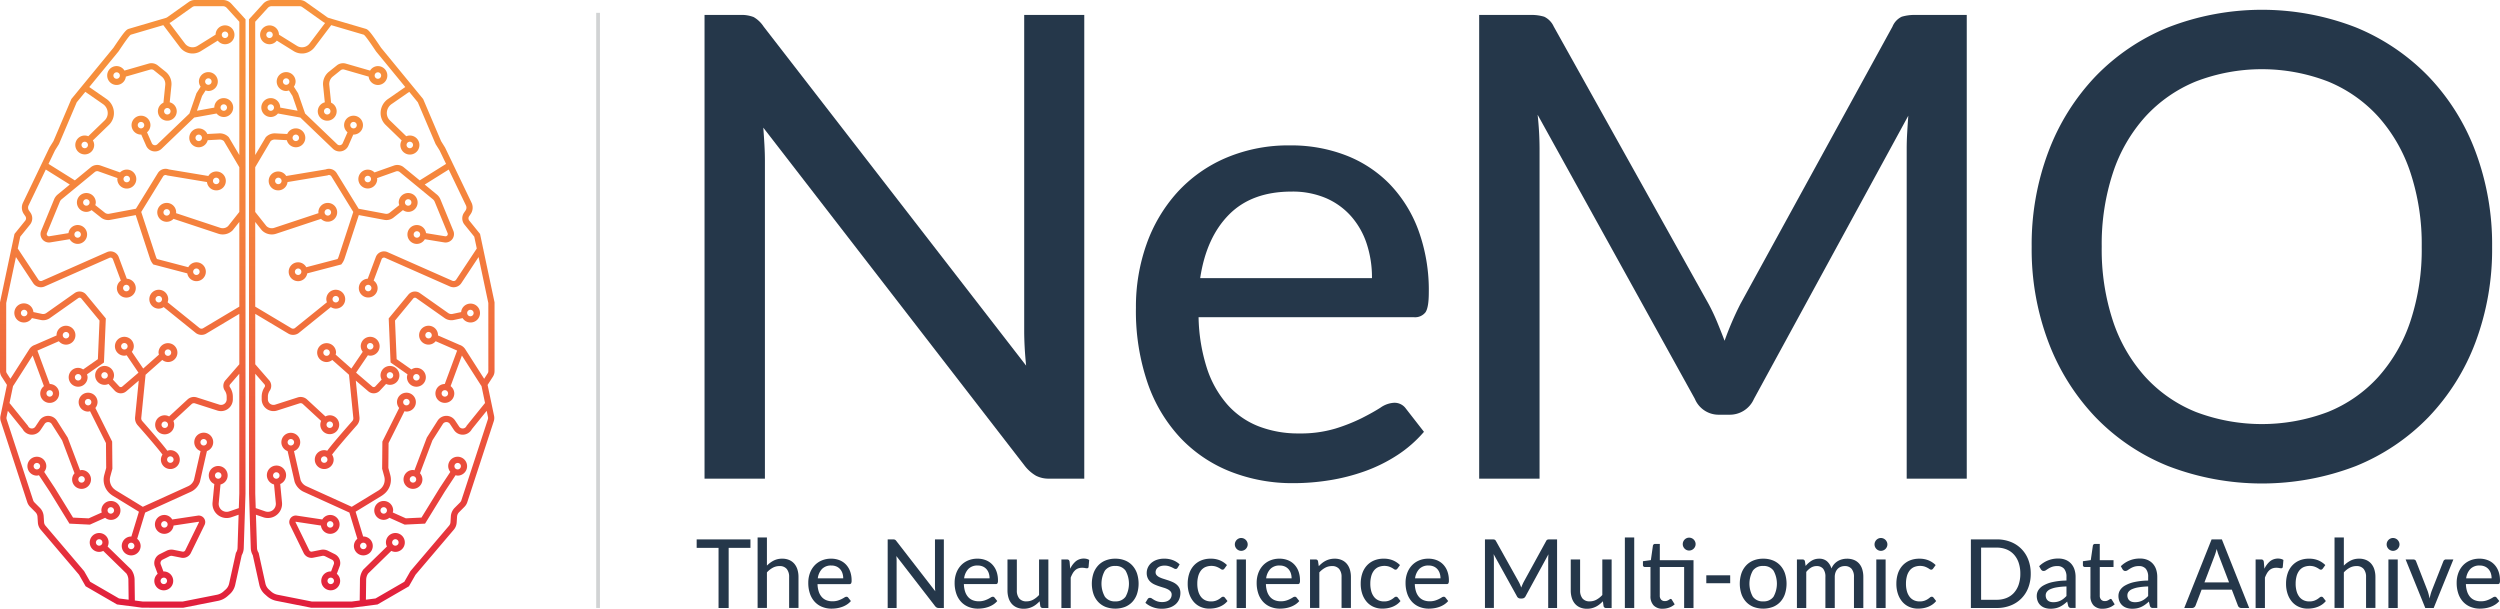 <svg xmlns="http://www.w3.org/2000/svg" xmlns:xlink="http://www.w3.org/1999/xlink" width="667.604" height="162.559" viewBox="0 0 667.604 162.559">
  <defs>
    <linearGradient id="a" x1="66.03" x2="66.03" y2="162.288" gradientUnits="userSpaceOnUse">
      <stop offset="0" stop-color="#f7923d"/>
      <stop offset="0.18" stop-color="#f68e3d"/>
      <stop offset="0.367" stop-color="#f4813d"/>
      <stop offset="0.556" stop-color="#f06d3d"/>
      <stop offset="0.746" stop-color="#eb503c"/>
      <stop offset="0.937" stop-color="#e42b3c"/>
      <stop offset="1" stop-color="#e11d3c"/>
    </linearGradient>
  </defs>
  <title>nemo-logo</title>
  <g>
    <line x1="159.71" y1="3.428" x2="159.71" y2="162.354" fill="none" stroke="#d1d3d4" stroke-miterlimit="10"/>
    <g>
      <path d="M289.545,3.993V127.817h-9.314a7.4,7.4,0,0,1-3.578-.776,10.592,10.592,0,0,1-2.888-2.5L203.833,34.087q.173,2.328.3,4.57t.13,4.226v84.934H188.14V3.993h9.485a8.994,8.994,0,0,1,3.621.561A7.931,7.931,0,0,1,203.92,7.1l70.1,90.539q-.26-2.5-.388-4.872t-.129-4.44V3.993Z" fill="#25374a"/>
      <path d="M380.257,115.314a33.118,33.118,0,0,1-7.157,6.252,41.484,41.484,0,0,1-8.623,4.268,52.4,52.4,0,0,1-9.443,2.415,61.091,61.091,0,0,1-9.613.776,45.1,45.1,0,0,1-16.772-3.062A37.232,37.232,0,0,1,315.284,117a40.853,40.853,0,0,1-8.8-14.658A59.3,59.3,0,0,1,303.341,82.2a49.833,49.833,0,0,1,2.845-17.03,41.005,41.005,0,0,1,8.15-13.754,37.541,37.541,0,0,1,12.977-9.226,42.531,42.531,0,0,1,17.245-3.363,40.5,40.5,0,0,1,14.788,2.63,32.873,32.873,0,0,1,11.684,7.631,35.352,35.352,0,0,1,7.718,12.33,46.643,46.643,0,0,1,2.8,16.729q0,3.88-.862,5.217A3.508,3.508,0,0,1,377.5,84.7H320.069a47.283,47.283,0,0,0,2.243,13.668,27.576,27.576,0,0,0,5.474,9.7,21.743,21.743,0,0,0,8.322,5.778,29.245,29.245,0,0,0,10.778,1.9,32.372,32.372,0,0,0,9.7-1.293,47.025,47.025,0,0,0,7.071-2.8q2.976-1.507,5-2.8a6.908,6.908,0,0,1,3.579-1.294,3.7,3.7,0,0,1,3.191,1.553ZM366.374,74.269a28.741,28.741,0,0,0-1.423-9.226,20.968,20.968,0,0,0-4.182-7.329,19.042,19.042,0,0,0-6.725-4.829,22.764,22.764,0,0,0-9.142-1.724q-10.6,0-16.684,6.122T320.5,74.269Z" fill="#25374a"/>
      <path d="M525.206,3.993V127.817H509.167V39.692q0-1.983.129-4.225t.3-4.57l-41.216,75.622a7.034,7.034,0,0,1-6.64,4.225h-2.587a6.86,6.86,0,0,1-6.553-4.225L410.608,30.638a85,85,0,0,1,.518,9.054v88.125H395V3.993h13.624a11.7,11.7,0,0,1,3.751.475,5.35,5.35,0,0,1,2.543,2.63L456.31,81.254A51.976,51.976,0,0,1,458.551,86q1.035,2.5,1.984,5a82.843,82.843,0,0,1,4.224-9.83L505.374,7.1a5.008,5.008,0,0,1,2.457-2.63,11.692,11.692,0,0,1,3.751-.475Z" fill="#25374a"/>
      <path d="M665.5,65.905a70.711,70.711,0,0,1-4.441,25.481,58.7,58.7,0,0,1-12.546,20.005,56.535,56.535,0,0,1-19.4,13.064,69.83,69.83,0,0,1-50.143,0,55.98,55.98,0,0,1-19.4-13.064,59.535,59.535,0,0,1-12.545-20.005,70.077,70.077,0,0,1-4.484-25.481,70.184,70.184,0,0,1,4.484-25.437A59.44,59.44,0,0,1,559.567,20.42a56.472,56.472,0,0,1,19.4-13.107,69.234,69.234,0,0,1,50.143,0,57.038,57.038,0,0,1,19.4,13.107,58.614,58.614,0,0,1,12.546,20.048A70.819,70.819,0,0,1,665.5,65.905Zm-18.8,0a60.921,60.921,0,0,0-3.018-19.832,42.284,42.284,0,0,0-8.58-14.918,37.192,37.192,0,0,0-13.451-9.4,49.084,49.084,0,0,0-35.268,0,37.586,37.586,0,0,0-13.494,9.4,41.912,41.912,0,0,0-8.623,14.918,60.867,60.867,0,0,0-3.019,19.832,60.761,60.761,0,0,0,3.019,19.876,41.95,41.95,0,0,0,8.623,14.874,37.1,37.1,0,0,0,13.494,9.356,49.693,49.693,0,0,0,35.268,0,36.717,36.717,0,0,0,13.451-9.356,42.323,42.323,0,0,0,8.58-14.874A60.815,60.815,0,0,0,646.7,65.905Z" fill="#25374a"/>
    </g>
    <g>
      <path d="M200.4,146.308h-5.818v16.047h-2.7V146.308h-5.843v-2.271H200.4Z" fill="#25374a"/>
      <path d="M204.8,151.04a7.037,7.037,0,0,1,1.805-1.339,4.893,4.893,0,0,1,2.276-.51,4.629,4.629,0,0,1,1.882.357,3.743,3.743,0,0,1,1.359,1,4.355,4.355,0,0,1,.828,1.55,6.72,6.72,0,0,1,.281,2v8.253h-2.5V154.1a3.3,3.3,0,0,0-.638-2.163,2.387,2.387,0,0,0-1.951-.771,3.7,3.7,0,0,0-1.793.453,5.994,5.994,0,0,0-1.549,1.23v9.5h-2.488V143.527H204.8Z" fill="#25374a"/>
      <path d="M227.226,160.505a4.907,4.907,0,0,1-1.059.925,6.136,6.136,0,0,1-1.276.631,7.727,7.727,0,0,1-1.4.358,9.092,9.092,0,0,1-1.422.114,6.667,6.667,0,0,1-2.482-.453,5.509,5.509,0,0,1-1.977-1.326,6.064,6.064,0,0,1-1.3-2.168,8.823,8.823,0,0,1-.465-2.979,7.382,7.382,0,0,1,.421-2.519,6.085,6.085,0,0,1,1.205-2.035,5.575,5.575,0,0,1,1.92-1.365,6.3,6.3,0,0,1,2.552-.5,6,6,0,0,1,2.187.389,4.849,4.849,0,0,1,1.729,1.129A5.226,5.226,0,0,1,227,152.533a6.9,6.9,0,0,1,.414,2.474,1.566,1.566,0,0,1-.128.772.516.516,0,0,1-.471.2h-8.5a7.039,7.039,0,0,0,.331,2.022,4.085,4.085,0,0,0,.811,1.434,3.206,3.206,0,0,0,1.231.855,4.325,4.325,0,0,0,1.594.281,4.805,4.805,0,0,0,1.435-.191,6.965,6.965,0,0,0,1.046-.415c.294-.149.54-.287.74-.415a1.025,1.025,0,0,1,.529-.191.545.545,0,0,1,.472.23Zm-2.054-6.072a4.227,4.227,0,0,0-.211-1.364,3.081,3.081,0,0,0-.619-1.085,2.8,2.8,0,0,0-.994-.714,3.37,3.37,0,0,0-1.353-.255,3.322,3.322,0,0,0-2.467.905,4.384,4.384,0,0,0-1.142,2.513Z" fill="#25374a"/>
      <path d="M252.048,144.037v18.318h-1.377a1.094,1.094,0,0,1-.53-.115,1.574,1.574,0,0,1-.427-.37l-10.346-13.381c.017.229.032.455.046.676s.019.429.019.625v12.565h-2.386V144.037h1.4a1.329,1.329,0,0,1,.535.083,1.174,1.174,0,0,1,.4.376l10.371,13.394q-.038-.37-.057-.721t-.019-.656V144.037Z" fill="#25374a"/>
      <path d="M266.309,160.505a4.926,4.926,0,0,1-1.058.925,6.168,6.168,0,0,1-1.277.631,7.727,7.727,0,0,1-1.4.358,9.092,9.092,0,0,1-1.422.114,6.671,6.671,0,0,1-2.482-.453,5.509,5.509,0,0,1-1.977-1.326,6.062,6.062,0,0,1-1.3-2.168,8.8,8.8,0,0,1-.465-2.979,7.382,7.382,0,0,1,.42-2.519,6.087,6.087,0,0,1,1.206-2.035,5.566,5.566,0,0,1,1.92-1.365,6.3,6.3,0,0,1,2.551-.5,5.992,5.992,0,0,1,2.187.389,4.84,4.84,0,0,1,1.729,1.129,5.226,5.226,0,0,1,1.142,1.824,6.9,6.9,0,0,1,.414,2.474,1.566,1.566,0,0,1-.128.772.516.516,0,0,1-.471.2h-8.5a6.971,6.971,0,0,0,.331,2.022,4.068,4.068,0,0,0,.81,1.434,3.206,3.206,0,0,0,1.231.855,4.329,4.329,0,0,0,1.594.281,4.805,4.805,0,0,0,1.435-.191,6.965,6.965,0,0,0,1.046-.415c.294-.149.54-.287.74-.415a1.025,1.025,0,0,1,.53-.191.543.543,0,0,1,.471.23Zm-2.053-6.072a4.227,4.227,0,0,0-.212-1.364,3.079,3.079,0,0,0-.618-1.085,2.813,2.813,0,0,0-1-.714,3.365,3.365,0,0,0-1.352-.255,3.323,3.323,0,0,0-2.468.905,4.384,4.384,0,0,0-1.142,2.513Z" fill="#25374a"/>
      <path d="M279.958,149.4v12.96h-1.493a.636.636,0,0,1-.662-.5l-.179-1.3a8.621,8.621,0,0,1-.881.816,5.367,5.367,0,0,1-2.091,1.04,5.186,5.186,0,0,1-1.264.147,4.606,4.606,0,0,1-1.88-.358,3.712,3.712,0,0,1-1.359-1,4.311,4.311,0,0,1-.829-1.55,6.745,6.745,0,0,1-.281-2V149.4h2.5v8.253a3.3,3.3,0,0,0,.638,2.162,2.385,2.385,0,0,0,1.952.772,3.666,3.666,0,0,0,1.785-.453,6.1,6.1,0,0,0,1.557-1.244V149.4Z" fill="#25374a"/>
      <path d="M285.787,151.882a5.939,5.939,0,0,1,1.5-2,3.434,3.434,0,0,1,2.914-.631,2.052,2.052,0,0,1,.658.287l-.166,1.875a.4.4,0,0,1-.421.344,3.036,3.036,0,0,1-.536-.07,4.028,4.028,0,0,0-.765-.07,2.977,2.977,0,0,0-1.059.173,2.474,2.474,0,0,0-.823.51,3.481,3.481,0,0,0-.644.829,8.137,8.137,0,0,0-.522,1.116v8.113H283.44V149.4h1.428a.789.789,0,0,1,.555.147.963.963,0,0,1,.211.516Z" fill="#25374a"/>
      <path d="M297.828,149.191a6.854,6.854,0,0,1,2.583.465A5.406,5.406,0,0,1,302.376,151a5.977,5.977,0,0,1,1.243,2.1,9.005,9.005,0,0,1,0,5.53,5.89,5.89,0,0,1-1.243,2.105,5.442,5.442,0,0,1-1.965,1.333,7.44,7.44,0,0,1-5.178,0,5.482,5.482,0,0,1-1.971-1.333,5.931,5.931,0,0,1-1.257-2.105,8.908,8.908,0,0,1,0-5.53,6.021,6.021,0,0,1,1.257-2.1,5.446,5.446,0,0,1,1.971-1.339A6.888,6.888,0,0,1,297.828,149.191Zm0,11.4a3.176,3.176,0,0,0,2.743-1.237,7.158,7.158,0,0,0,0-6.971,3.171,3.171,0,0,0-2.743-1.244,3.215,3.215,0,0,0-2.774,1.244,7.116,7.116,0,0,0,0,6.971A3.221,3.221,0,0,0,297.828,160.594Z" fill="#25374a"/>
      <path d="M314.461,151.627a.7.7,0,0,1-.216.236.557.557,0,0,1-.294.07.931.931,0,0,1-.453-.14q-.249-.141-.6-.307a6.03,6.03,0,0,0-.823-.306,3.99,3.99,0,0,0-1.123-.14,3.341,3.341,0,0,0-.975.134,2.31,2.31,0,0,0-.747.37,1.657,1.657,0,0,0-.471.561,1.506,1.506,0,0,0-.166.7,1.155,1.155,0,0,0,.286.8,2.445,2.445,0,0,0,.753.549,7.36,7.36,0,0,0,1.059.414q.594.186,1.212.389t1.212.466a4.417,4.417,0,0,1,1.058.65,3.06,3.06,0,0,1,.753.938,2.862,2.862,0,0,1,.287,1.339,4.294,4.294,0,0,1-.325,1.678,3.675,3.675,0,0,1-.957,1.333,4.536,4.536,0,0,1-1.563.88,6.579,6.579,0,0,1-2.13.319,6.709,6.709,0,0,1-2.474-.446,6.209,6.209,0,0,1-1.9-1.136l.586-.957a.682.682,0,0,1,.663-.37.871.871,0,0,1,.5.179q.256.178.613.389a4.588,4.588,0,0,0,.866.383,4.073,4.073,0,0,0,1.277.172,3.457,3.457,0,0,0,1.11-.16,2.28,2.28,0,0,0,.784-.433,1.741,1.741,0,0,0,.465-.632,1.888,1.888,0,0,0,.154-.752,1.266,1.266,0,0,0-.288-.849,2.464,2.464,0,0,0-.753-.58,6.049,6.049,0,0,0-1.064-.421q-.6-.179-1.225-.383a12.264,12.264,0,0,1-1.224-.472,4.159,4.159,0,0,1-1.066-.676,3.1,3.1,0,0,1-.752-1,3.214,3.214,0,0,1-.287-1.428,3.459,3.459,0,0,1,.312-1.442,3.576,3.576,0,0,1,.906-1.211,4.464,4.464,0,0,1,1.466-.836,5.927,5.927,0,0,1,2-.312,6.324,6.324,0,0,1,2.327.408,5.345,5.345,0,0,1,1.78,1.122Z" fill="#25374a"/>
      <path d="M326.988,151.818a1.347,1.347,0,0,1-.223.224.51.51,0,0,1-.313.083.74.74,0,0,1-.427-.16,5.6,5.6,0,0,0-.562-.344,5.043,5.043,0,0,0-.816-.345,4.257,4.257,0,0,0-2.8.172,3.12,3.12,0,0,0-1.168.945,4.333,4.333,0,0,0-.708,1.492,7.475,7.475,0,0,0-.242,1.977,7.286,7.286,0,0,0,.255,2.022,4.356,4.356,0,0,0,.727,1.492,3.091,3.091,0,0,0,1.148.919,3.554,3.554,0,0,0,1.506.312,3.79,3.79,0,0,0,1.326-.2,4.305,4.305,0,0,0,.868-.427,6.081,6.081,0,0,0,.574-.427.716.716,0,0,1,.471-.2.548.548,0,0,1,.473.23l.714.918a4.809,4.809,0,0,1-1,.931,5.677,5.677,0,0,1-1.18.625,6.65,6.65,0,0,1-1.307.358,8.383,8.383,0,0,1-1.384.114,5.744,5.744,0,0,1-2.264-.446,5.123,5.123,0,0,1-1.824-1.3,6.238,6.238,0,0,1-1.219-2.1,8.351,8.351,0,0,1-.446-2.826,8.5,8.5,0,0,1,.4-2.666,5.952,5.952,0,0,1,1.186-2.111,5.5,5.5,0,0,1,1.933-1.391,6.493,6.493,0,0,1,2.627-.5,6.281,6.281,0,0,1,2.45.446,5.99,5.99,0,0,1,1.887,1.263Z" fill="#25374a"/>
      <path d="M333.187,145.389a1.593,1.593,0,0,1-.141.657,1.842,1.842,0,0,1-.376.549,1.711,1.711,0,0,1-.555.369,1.687,1.687,0,0,1-.663.135,1.6,1.6,0,0,1-.651-.135,1.744,1.744,0,0,1-.912-.918,1.636,1.636,0,0,1-.134-.657,1.666,1.666,0,0,1,.134-.669,1.751,1.751,0,0,1,.912-.919,1.611,1.611,0,0,1,.651-.134,1.7,1.7,0,0,1,.663.134,1.73,1.73,0,0,1,.555.37,1.855,1.855,0,0,1,.376.549A1.621,1.621,0,0,1,333.187,145.389Zm-.473,4.006v12.96h-2.488V149.4Z" fill="#25374a"/>
      <path d="M346.963,160.505a4.9,4.9,0,0,1-1.058.925,6.185,6.185,0,0,1-1.276.631,7.759,7.759,0,0,1-1.4.358,9.092,9.092,0,0,1-1.422.114,6.666,6.666,0,0,1-2.481-.453,5.512,5.512,0,0,1-1.978-1.326,6.062,6.062,0,0,1-1.3-2.168,8.8,8.8,0,0,1-.465-2.979,7.358,7.358,0,0,1,.421-2.519,6.085,6.085,0,0,1,1.205-2.035,5.566,5.566,0,0,1,1.92-1.365,6.3,6.3,0,0,1,2.551-.5,6,6,0,0,1,2.188.389,4.845,4.845,0,0,1,1.728,1.129,5.226,5.226,0,0,1,1.142,1.824,6.9,6.9,0,0,1,.414,2.474,1.581,1.581,0,0,1-.127.772.519.519,0,0,1-.472.2h-8.5a6.971,6.971,0,0,0,.331,2.022,4.054,4.054,0,0,0,.811,1.434,3.2,3.2,0,0,0,1.23.855,4.331,4.331,0,0,0,1.595.281,4.793,4.793,0,0,0,1.434-.191,6.965,6.965,0,0,0,1.046-.415c.294-.149.54-.287.74-.415a1.028,1.028,0,0,1,.53-.191.543.543,0,0,1,.471.23Zm-2.053-6.072a4.227,4.227,0,0,0-.212-1.364,3.064,3.064,0,0,0-.618-1.085,2.813,2.813,0,0,0-1-.714,3.365,3.365,0,0,0-1.352-.255,3.325,3.325,0,0,0-2.468.905,4.39,4.39,0,0,0-1.142,2.513Z" fill="#25374a"/>
      <path d="M352.167,151.193a8.844,8.844,0,0,1,.88-.816,5.474,5.474,0,0,1,.976-.631,5.131,5.131,0,0,1,1.11-.408,5.255,5.255,0,0,1,1.268-.147,4.629,4.629,0,0,1,1.882.357,3.735,3.735,0,0,1,1.359,1,4.341,4.341,0,0,1,.829,1.55,6.753,6.753,0,0,1,.28,2v8.253h-2.5V154.1a3.3,3.3,0,0,0-.639-2.163,2.385,2.385,0,0,0-1.951-.771,3.705,3.705,0,0,0-1.793.453,5.994,5.994,0,0,0-1.549,1.23v9.5h-2.487V149.4h1.491a.609.609,0,0,1,.652.5Z" fill="#25374a"/>
      <path d="M373.189,151.818a1.347,1.347,0,0,1-.223.224.51.51,0,0,1-.313.083.738.738,0,0,1-.427-.16,5.713,5.713,0,0,0-.562-.344,5.082,5.082,0,0,0-.816-.345,4.26,4.26,0,0,0-2.8.172,3.125,3.125,0,0,0-1.167.945,4.333,4.333,0,0,0-.708,1.492,7.475,7.475,0,0,0-.242,1.977,7.326,7.326,0,0,0,.254,2.022,4.375,4.375,0,0,0,.728,1.492,3.091,3.091,0,0,0,1.148.919,3.55,3.55,0,0,0,1.506.312,3.78,3.78,0,0,0,1.325-.2,4.279,4.279,0,0,0,.868-.427,5.98,5.98,0,0,0,.575-.427.714.714,0,0,1,.471-.2.548.548,0,0,1,.473.23l.713.918a4.779,4.779,0,0,1-1,.931,5.677,5.677,0,0,1-1.18.625,6.641,6.641,0,0,1-1.308.358,8.365,8.365,0,0,1-1.384.114,5.743,5.743,0,0,1-2.263-.446,5.123,5.123,0,0,1-1.824-1.3,6.238,6.238,0,0,1-1.219-2.1,8.351,8.351,0,0,1-.446-2.826,8.53,8.53,0,0,1,.4-2.666,5.954,5.954,0,0,1,1.187-2.111,5.5,5.5,0,0,1,1.932-1.391,6.5,6.5,0,0,1,2.628-.5,6.273,6.273,0,0,1,2.449.446,5.983,5.983,0,0,1,1.888,1.263Z" fill="#25374a"/>
      <path d="M386.723,160.505a4.926,4.926,0,0,1-1.058.925,6.185,6.185,0,0,1-1.276.631,7.759,7.759,0,0,1-1.4.358,9.092,9.092,0,0,1-1.422.114,6.671,6.671,0,0,1-2.482-.453,5.509,5.509,0,0,1-1.977-1.326,6.062,6.062,0,0,1-1.3-2.168,8.8,8.8,0,0,1-.465-2.979,7.382,7.382,0,0,1,.42-2.519,6.087,6.087,0,0,1,1.206-2.035,5.566,5.566,0,0,1,1.92-1.365,6.3,6.3,0,0,1,2.551-.5,5.992,5.992,0,0,1,2.187.389,4.84,4.84,0,0,1,1.729,1.129,5.226,5.226,0,0,1,1.142,1.824,6.9,6.9,0,0,1,.414,2.474,1.566,1.566,0,0,1-.128.772.516.516,0,0,1-.471.2h-8.5a6.971,6.971,0,0,0,.331,2.022,4.054,4.054,0,0,0,.811,1.434,3.2,3.2,0,0,0,1.23.855,4.331,4.331,0,0,0,1.595.281,4.8,4.8,0,0,0,1.434-.191,6.965,6.965,0,0,0,1.046-.415c.294-.149.54-.287.74-.415a1.025,1.025,0,0,1,.53-.191.543.543,0,0,1,.471.23Zm-2.053-6.072a4.227,4.227,0,0,0-.212-1.364,3.064,3.064,0,0,0-.618-1.085,2.813,2.813,0,0,0-.995-.714,3.365,3.365,0,0,0-1.352-.255,3.323,3.323,0,0,0-2.468.905,4.384,4.384,0,0,0-1.142,2.513Z" fill="#25374a"/>
      <path d="M415.805,144.037v18.318h-2.372V149.318q0-.293.019-.625c.014-.221.027-.446.045-.676L407.4,159.2a1.039,1.039,0,0,1-.982.625h-.383a1.013,1.013,0,0,1-.969-.625l-6.213-11.225a12.61,12.61,0,0,1,.077,1.339v13.037h-2.386V144.037h2.016a1.751,1.751,0,0,1,.555.07.8.8,0,0,1,.376.389l6.123,10.971a7.436,7.436,0,0,1,.331.7c.1.247.2.493.294.74a12.358,12.358,0,0,1,.625-1.454l6.009-10.958a.745.745,0,0,1,.362-.389,1.751,1.751,0,0,1,.555-.07Z" fill="#25374a"/>
      <path d="M430.374,149.4v12.96h-1.493a.636.636,0,0,1-.663-.5l-.179-1.3a8.621,8.621,0,0,1-.881.816,5.367,5.367,0,0,1-2.091,1.04,5.183,5.183,0,0,1-1.263.147,4.608,4.608,0,0,1-1.881-.358,3.72,3.72,0,0,1-1.359-1,4.311,4.311,0,0,1-.829-1.55,6.745,6.745,0,0,1-.281-2V149.4h2.5v8.253a3.3,3.3,0,0,0,.637,2.162,2.385,2.385,0,0,0,1.952.772,3.67,3.67,0,0,0,1.786-.453,6.08,6.08,0,0,0,1.556-1.244V149.4Z" fill="#25374a"/>
      <path d="M436.406,143.527v18.828h-2.5V143.527Z" fill="#25374a"/>
      <path d="M452.236,162.355h-2.5V151.41h-6.506V159a1.553,1.553,0,0,0,.375,1.141,1.307,1.307,0,0,0,.964.377,1.741,1.741,0,0,0,.593-.09,2.35,2.35,0,0,0,.428-.2c.118-.072.221-.138.306-.2a.413.413,0,0,1,.229-.089.305.305,0,0,1,.2.057.728.728,0,0,1,.147.185l.74,1.2a4.3,4.3,0,0,1-1.455.868,5.067,5.067,0,0,1-1.747.306,3.206,3.206,0,0,1-2.418-.88,3.48,3.48,0,0,1-.848-2.513V151.41h-1.5a.484.484,0,0,1-.51-.536v-1.007l2.117-.294.549-3.865a.6.6,0,0,1,.2-.338.578.578,0,0,1,.377-.121h1.263v4.35h9Zm.561-17.042a1.583,1.583,0,0,1-.14.657,1.819,1.819,0,0,1-.376.548,1.74,1.74,0,0,1-1.219.5,1.593,1.593,0,0,1-.65-.134,1.753,1.753,0,0,1-.912-.918,1.659,1.659,0,0,1-.133-.657,1.731,1.731,0,0,1,.133-.676,1.708,1.708,0,0,1,.37-.555,1.752,1.752,0,0,1,.542-.37,1.609,1.609,0,0,1,.65-.134,1.74,1.74,0,0,1,1.219.5,1.791,1.791,0,0,1,.376.555A1.651,1.651,0,0,1,452.8,145.313Z" fill="#25374a"/>
      <path d="M455.654,153.63h6.378v2.117h-6.378Z" fill="#25374a"/>
      <path d="M470.859,149.191a6.861,6.861,0,0,1,2.583.465A5.4,5.4,0,0,1,475.406,151a5.962,5.962,0,0,1,1.243,2.1,9.005,9.005,0,0,1,0,5.53,5.875,5.875,0,0,1-1.243,2.105,5.438,5.438,0,0,1-1.964,1.333,7.443,7.443,0,0,1-5.179,0,5.491,5.491,0,0,1-1.971-1.333,5.931,5.931,0,0,1-1.257-2.105,8.927,8.927,0,0,1,0-5.53,6.021,6.021,0,0,1,1.257-2.1,5.455,5.455,0,0,1,1.971-1.339A6.9,6.9,0,0,1,470.859,149.191Zm0,11.4a3.175,3.175,0,0,0,2.742-1.237,7.158,7.158,0,0,0,0-6.971,3.169,3.169,0,0,0-2.742-1.244,3.214,3.214,0,0,0-2.774,1.244,7.11,7.11,0,0,0,0,6.971A3.22,3.22,0,0,0,470.859,160.594Z" fill="#25374a"/>
      <path d="M479.852,162.355V149.4h1.492a.608.608,0,0,1,.651.5l.179,1.238a6.613,6.613,0,0,1,1.588-1.4,3.794,3.794,0,0,1,2.047-.542,3.055,3.055,0,0,1,2.092.707,4.086,4.086,0,0,1,1.174,1.92,4.052,4.052,0,0,1,.726-1.186,4.118,4.118,0,0,1,1-.817,4.43,4.43,0,0,1,1.166-.471,5.223,5.223,0,0,1,1.257-.153,4.912,4.912,0,0,1,1.843.325,3.641,3.641,0,0,1,1.371.95,4.194,4.194,0,0,1,.856,1.544,6.916,6.916,0,0,1,.292,2.092v8.253h-2.5V154.1a3.3,3.3,0,0,0-.631-2.194,2.289,2.289,0,0,0-1.843-.74,2.838,2.838,0,0,0-1.02.185,2.335,2.335,0,0,0-.849.555,2.647,2.647,0,0,0-.574.918,3.558,3.558,0,0,0-.211,1.276v8.253h-2.5V154.1a3.409,3.409,0,0,0-.6-2.22,2.166,2.166,0,0,0-1.759-.714,2.808,2.808,0,0,0-1.493.421,4.785,4.785,0,0,0-1.262,1.148v9.618Z" fill="#25374a"/>
      <path d="M504.012,145.389a1.593,1.593,0,0,1-.141.657,1.842,1.842,0,0,1-.376.549,1.711,1.711,0,0,1-.555.369,1.687,1.687,0,0,1-.663.135,1.6,1.6,0,0,1-.652-.135,1.747,1.747,0,0,1-.911-.918,1.636,1.636,0,0,1-.134-.657,1.666,1.666,0,0,1,.134-.669,1.753,1.753,0,0,1,.911-.919,1.619,1.619,0,0,1,.652-.134,1.7,1.7,0,0,1,.663.134,1.73,1.73,0,0,1,.555.37,1.855,1.855,0,0,1,.376.549A1.621,1.621,0,0,1,504.012,145.389Zm-.473,4.006v12.96h-2.488V149.4Z" fill="#25374a"/>
      <path d="M516.232,151.818a1.347,1.347,0,0,1-.223.224.51.51,0,0,1-.313.083.738.738,0,0,1-.427-.16,5.834,5.834,0,0,0-.562-.344,5.082,5.082,0,0,0-.816-.345,4.26,4.26,0,0,0-2.8.172,3.125,3.125,0,0,0-1.167.945,4.315,4.315,0,0,0-.708,1.492,7.475,7.475,0,0,0-.242,1.977,7.326,7.326,0,0,0,.254,2.022,4.375,4.375,0,0,0,.728,1.492,3.091,3.091,0,0,0,1.148.919,3.55,3.55,0,0,0,1.506.312,3.784,3.784,0,0,0,1.325-.2,4.279,4.279,0,0,0,.868-.427,5.831,5.831,0,0,0,.574-.427.718.718,0,0,1,.472-.2.548.548,0,0,1,.473.23l.713.918a4.779,4.779,0,0,1-1,.931,5.677,5.677,0,0,1-1.18.625,6.641,6.641,0,0,1-1.308.358,8.365,8.365,0,0,1-1.384.114,5.743,5.743,0,0,1-2.263-.446,5.123,5.123,0,0,1-1.824-1.3,6.238,6.238,0,0,1-1.219-2.1,8.351,8.351,0,0,1-.446-2.826,8.53,8.53,0,0,1,.4-2.666A5.954,5.954,0,0,1,508,151.085a5.5,5.5,0,0,1,1.932-1.391,6.5,6.5,0,0,1,2.628-.5,6.273,6.273,0,0,1,2.449.446A5.983,5.983,0,0,1,516.9,150.9Z" fill="#25374a"/>
      <path d="M542.291,153.2a10.188,10.188,0,0,1-.657,3.738,8.172,8.172,0,0,1-4.726,4.757,9.962,9.962,0,0,1-3.711.664h-6.889V144.037H533.2a9.982,9.982,0,0,1,3.711.663,8.163,8.163,0,0,1,4.726,4.765A10.2,10.2,0,0,1,542.291,153.2Zm-2.78,0a8.949,8.949,0,0,0-.447-2.928,6.177,6.177,0,0,0-1.269-2.193,5.409,5.409,0,0,0-1.99-1.372,6.914,6.914,0,0,0-2.608-.472h-4.16v13.93h4.16a6.914,6.914,0,0,0,2.608-.472,5.409,5.409,0,0,0,1.99-1.372,6.176,6.176,0,0,0,1.269-2.187A8.927,8.927,0,0,0,539.511,153.2Z" fill="#25374a"/>
      <path d="M544.536,151.206a7.121,7.121,0,0,1,5.141-2.053,4.986,4.986,0,0,1,1.964.363,4.032,4.032,0,0,1,1.442,1.014,4.326,4.326,0,0,1,.886,1.556,6.345,6.345,0,0,1,.3,2v8.266h-1.11a1.058,1.058,0,0,1-.561-.121.837.837,0,0,1-.306-.453l-.268-1.135a10.406,10.406,0,0,1-.983.809,6.232,6.232,0,0,1-1.013.6,5.19,5.19,0,0,1-1.13.376,6.372,6.372,0,0,1-1.325.128,4.776,4.776,0,0,1-1.436-.211,3.226,3.226,0,0,1-1.167-.644,3.045,3.045,0,0,1-.785-1.084,3.741,3.741,0,0,1-.286-1.518,2.878,2.878,0,0,1,.414-1.473,3.741,3.741,0,0,1,1.352-1.27,8.691,8.691,0,0,1,2.449-.918,18.334,18.334,0,0,1,3.718-.408v-.944a3.294,3.294,0,0,0-.625-2.194,2.285,2.285,0,0,0-1.836-.727,4,4,0,0,0-1.371.2,5.246,5.246,0,0,0-.957.453c-.268.166-.5.316-.7.453a1.086,1.086,0,0,1-.619.2.7.7,0,0,1-.44-.141,1.179,1.179,0,0,1-.3-.331Zm7.3,5.4a19.019,19.019,0,0,0-2.576.236,7.083,7.083,0,0,0-1.723.491,2.339,2.339,0,0,0-.955.72,1.558,1.558,0,0,0-.294.926,2.01,2.01,0,0,0,.159.835,1.552,1.552,0,0,0,.434.574,1.733,1.733,0,0,0,.644.325,3.018,3.018,0,0,0,.8.1,4.488,4.488,0,0,0,1.053-.115,4.161,4.161,0,0,0,.9-.325,4.492,4.492,0,0,0,.8-.516,7.165,7.165,0,0,0,.752-.7Z" fill="#25374a"/>
      <path d="M561.5,162.559a3.2,3.2,0,0,1-2.418-.88,3.48,3.48,0,0,1-.848-2.513V151.41h-1.5a.484.484,0,0,1-.51-.536v-1.007l2.1-.294.561-3.865a.608.608,0,0,1,.2-.338.576.576,0,0,1,.377-.121h1.263v4.35H564.4v1.811h-3.673V159a1.553,1.553,0,0,0,.375,1.141,1.306,1.306,0,0,0,.963.377,1.743,1.743,0,0,0,.594-.09,2.382,2.382,0,0,0,.428-.2c.118-.072.221-.138.305-.2a.419.419,0,0,1,.23-.089.307.307,0,0,1,.2.057.707.707,0,0,1,.146.185l.741,1.2a4.314,4.314,0,0,1-1.455.868A5.071,5.071,0,0,1,561.5,162.559Z" fill="#25374a"/>
      <path d="M566.349,151.206a7.116,7.116,0,0,1,5.14-2.053,4.991,4.991,0,0,1,1.965.363,4.04,4.04,0,0,1,1.442,1.014,4.326,4.326,0,0,1,.886,1.556,6.345,6.345,0,0,1,.3,2v8.266h-1.11a1.059,1.059,0,0,1-.562-.121.842.842,0,0,1-.3-.453l-.269-1.135a10.4,10.4,0,0,1-.982.809,6.241,6.241,0,0,1-1.014.6,5.164,5.164,0,0,1-1.129.376,6.389,6.389,0,0,1-1.326.128,4.785,4.785,0,0,1-1.436-.211,3.226,3.226,0,0,1-1.167-.644A3.043,3.043,0,0,1,566,160.62a3.724,3.724,0,0,1-.287-1.518,2.88,2.88,0,0,1,.415-1.473,3.741,3.741,0,0,1,1.352-1.27,8.691,8.691,0,0,1,2.449-.918,18.317,18.317,0,0,1,3.718-.408v-.944a3.294,3.294,0,0,0-.625-2.194,2.287,2.287,0,0,0-1.836-.727,4,4,0,0,0-1.372.2,5.278,5.278,0,0,0-.957.453c-.267.166-.5.316-.7.453a1.083,1.083,0,0,1-.618.2.7.7,0,0,1-.44-.141,1.164,1.164,0,0,1-.3-.331Zm7.3,5.4a19.051,19.051,0,0,0-2.577.236,7.087,7.087,0,0,0-1.722.491,2.35,2.35,0,0,0-.956.72,1.565,1.565,0,0,0-.294.926,1.994,1.994,0,0,0,.16.835,1.561,1.561,0,0,0,.433.574,1.741,1.741,0,0,0,.644.325,3.026,3.026,0,0,0,.8.1,4.488,4.488,0,0,0,1.053-.115,4.2,4.2,0,0,0,.9-.325,4.485,4.485,0,0,0,.8-.516,7.074,7.074,0,0,0,.753-.7Z" fill="#25374a"/>
      <path d="M600.623,162.355h-2.091a.927.927,0,0,1-.587-.179,1,1,0,0,1-.332-.459l-1.619-4.248h-8.075l-1.621,4.248a1.037,1.037,0,0,1-.331.44.9.9,0,0,1-.586.2h-2.093l7.3-18.318h2.742Zm-5.369-6.824-2.718-7.106a15.9,15.9,0,0,1-.586-1.836c-.093.365-.19.705-.287,1.02s-.193.595-.288.842l-2.7,7.08Z" fill="#25374a"/>
      <path d="M604.693,151.882a5.937,5.937,0,0,1,1.5-2,3.437,3.437,0,0,1,2.915-.631,2.052,2.052,0,0,1,.658.287l-.166,1.875a.4.4,0,0,1-.421.344,3.036,3.036,0,0,1-.536-.07,4.036,4.036,0,0,0-.765-.07,2.977,2.977,0,0,0-1.059.173,2.474,2.474,0,0,0-.823.51,3.481,3.481,0,0,0-.644.829,8.255,8.255,0,0,0-.523,1.116v8.113h-2.487V149.4h1.428a.789.789,0,0,1,.555.147.97.97,0,0,1,.211.516Z" fill="#25374a"/>
      <path d="M620.293,151.818a1.347,1.347,0,0,1-.223.224.51.51,0,0,1-.313.083.74.74,0,0,1-.427-.16,5.6,5.6,0,0,0-.562-.344,5.082,5.082,0,0,0-.816-.345,4.26,4.26,0,0,0-2.8.172,3.125,3.125,0,0,0-1.167.945,4.333,4.333,0,0,0-.708,1.492,7.475,7.475,0,0,0-.242,1.977,7.286,7.286,0,0,0,.255,2.022,4.356,4.356,0,0,0,.727,1.492,3.091,3.091,0,0,0,1.148.919,3.554,3.554,0,0,0,1.506.312,3.79,3.79,0,0,0,1.326-.2,4.332,4.332,0,0,0,.868-.427,6.081,6.081,0,0,0,.574-.427.714.714,0,0,1,.471-.2.548.548,0,0,1,.473.23l.713.918a4.779,4.779,0,0,1-1,.931,5.677,5.677,0,0,1-1.18.625,6.641,6.641,0,0,1-1.308.358,8.362,8.362,0,0,1-1.383.114,5.744,5.744,0,0,1-2.264-.446,5.123,5.123,0,0,1-1.824-1.3,6.238,6.238,0,0,1-1.219-2.1,8.351,8.351,0,0,1-.446-2.826,8.5,8.5,0,0,1,.4-2.666,5.952,5.952,0,0,1,1.186-2.111,5.5,5.5,0,0,1,1.933-1.391,6.489,6.489,0,0,1,2.627-.5,6.281,6.281,0,0,1,2.45.446,5.99,5.99,0,0,1,1.887,1.263Z" fill="#25374a"/>
      <path d="M625.905,151.04a7.037,7.037,0,0,1,1.805-1.339,4.893,4.893,0,0,1,2.276-.51,4.629,4.629,0,0,1,1.882.357,3.743,3.743,0,0,1,1.359,1,4.373,4.373,0,0,1,.829,1.55,6.753,6.753,0,0,1,.28,2v8.253h-2.5V154.1a3.3,3.3,0,0,0-.638-2.163,2.387,2.387,0,0,0-1.951-.771,3.7,3.7,0,0,0-1.793.453,5.994,5.994,0,0,0-1.549,1.23v9.5h-2.488V143.527h2.488Z" fill="#25374a"/>
      <path d="M640.766,145.389a1.593,1.593,0,0,1-.141.657,1.823,1.823,0,0,1-.376.549,1.711,1.711,0,0,1-.555.369,1.687,1.687,0,0,1-.663.135,1.6,1.6,0,0,1-.651-.135,1.744,1.744,0,0,1-.912-.918,1.653,1.653,0,0,1-.134-.657,1.683,1.683,0,0,1,.134-.669,1.751,1.751,0,0,1,.912-.919,1.614,1.614,0,0,1,.651-.134,1.7,1.7,0,0,1,.663.134,1.73,1.73,0,0,1,.555.37,1.836,1.836,0,0,1,.376.549A1.621,1.621,0,0,1,640.766,145.389Zm-.473,4.006v12.96h-2.487V149.4Z" fill="#25374a"/>
      <path d="M655.153,149.4l-5.255,12.96h-2.245L642.4,149.4h2.055a.8.8,0,0,1,.484.14.671.671,0,0,1,.255.357l3.1,7.96q.166.5.287.988t.223.976q.1-.484.23-.969c.084-.323.187-.655.306-1l3.137-7.96a.749.749,0,0,1,.728-.5Z" fill="#25374a"/>
      <path d="M667.413,160.505a4.907,4.907,0,0,1-1.059.925,6.185,6.185,0,0,1-1.276.631,7.738,7.738,0,0,1-1.4.358,9.082,9.082,0,0,1-1.422.114,6.666,6.666,0,0,1-2.481-.453,5.509,5.509,0,0,1-1.977-1.326,6.064,6.064,0,0,1-1.3-2.168,8.823,8.823,0,0,1-.465-2.979,7.382,7.382,0,0,1,.421-2.519,6.085,6.085,0,0,1,1.2-2.035,5.575,5.575,0,0,1,1.92-1.365,6.3,6.3,0,0,1,2.551-.5,6,6,0,0,1,2.188.389,4.857,4.857,0,0,1,1.729,1.129,5.224,5.224,0,0,1,1.141,1.824,6.9,6.9,0,0,1,.415,2.474,1.566,1.566,0,0,1-.128.772.518.518,0,0,1-.472.2h-8.5A7.039,7.039,0,0,0,658.84,158a4.07,4.07,0,0,0,.811,1.434,3.206,3.206,0,0,0,1.231.855,4.325,4.325,0,0,0,1.594.281,4.805,4.805,0,0,0,1.435-.191,6.908,6.908,0,0,0,1.045-.415q.441-.224.741-.415a1.022,1.022,0,0,1,.529-.191.545.545,0,0,1,.472.23Zm-2.054-6.072a4.254,4.254,0,0,0-.211-1.364,3.081,3.081,0,0,0-.619-1.085,2.8,2.8,0,0,0-1-.714,3.362,3.362,0,0,0-1.352-.255,3.322,3.322,0,0,0-2.467.905,4.377,4.377,0,0,0-1.142,2.513Z" fill="#25374a"/>
    </g>
    <path d="M90.683,40.441a2.568,2.568,0,0,0,2.352-1.535l1.309-2.977c.022,0,.041.013.063.013a2.522,2.522,0,1,0-2.521-2.522,2.481,2.481,0,0,0,.915,1.9l-1.283,2.918a.913.913,0,0,1-1.467.292l-8.576-8.216L79.6,24.91l-1.122-1.763a2.453,2.453,0,0,0,.458-1.367A2.522,2.522,0,1,0,76.418,24.3a2.459,2.459,0,0,0,.739-.149l.944,1.482,1.363,3.939-4.637-.84,0-.01a2.522,2.522,0,1,0-2.522,2.522,2.482,2.482,0,0,0,1.916-.937l5.98,1.083,8.7,8.335A2.571,2.571,0,0,0,90.683,40.441Zm3.724-7.885a.865.865,0,1,1-.864.864A.866.866,0,0,1,94.407,32.556ZM76.418,22.645a.865.865,0,1,1,.865-.865A.866.866,0,0,1,76.418,22.645Zm-4.111,6.943a.865.865,0,1,1,.865-.864A.866.866,0,0,1,72.307,29.588ZM41.032,18.714l2.157,1.733a2.543,2.543,0,0,1,.94,2.246l-.483,4.73A2.517,2.517,0,1,0,47.2,29.71a2.49,2.49,0,0,0-1.878-2.391l.454-4.457a4.192,4.192,0,0,0-1.55-3.708L42.046,17.4,42,17.37a2.707,2.707,0,0,0-2.314-.385l-6.452,1.861a2.481,2.481,0,0,0-2.089-1.2,2.522,2.522,0,0,0,0,5.044,2.5,2.5,0,0,0,2.464-2.232l6.536-1.886A1.061,1.061,0,0,1,41.032,18.714Zm3.647,10.132a.865.865,0,1,1-.864.864A.866.866,0,0,1,44.679,28.846ZM31.147,21.038a.865.865,0,1,1,.865-.865A.866.866,0,0,1,31.147,21.038ZM29.593,133.784a2.524,2.524,0,0,0-2.522,2.522,2.4,2.4,0,0,0,.111.548l-3.5,1.568-4.177-.2-4.85-7.882L11.8,126.016a2.466,2.466,0,0,0,.566-1.526,2.522,2.522,0,1,0-2.521,2.522,2.381,2.381,0,0,0,.553-.112l2.849,4.318,5.3,8.615L24,140.1l4.08-1.829a2.463,2.463,0,0,0,1.515.559,2.522,2.522,0,1,0,0-5.043ZM9.849,125.355a.865.865,0,1,1,.864-.865A.866.866,0,0,1,9.849,125.355ZM29.593,137.17a.865.865,0,1,1,.864-.864A.866.866,0,0,1,29.593,137.17Zm-6.206-36.42a2.464,2.464,0,0,0-.159-.782L27.761,96.8l.5-11.765L23,78.662a2.279,2.279,0,0,0-3.056-.409l-7.569,5.336a1.481,1.481,0,0,1-1.159.236l-2.295-.491a2.552,2.552,0,1,0-.395,1.61l2.343.5a3.139,3.139,0,0,0,2.461-.5L20.9,79.608a.613.613,0,0,1,.823.11L26.575,85.6l-.436,10.311L22.2,98.665a2.456,2.456,0,0,0-1.334-.437,2.522,2.522,0,1,0,2.522,2.522ZM6.449,84.458a.865.865,0,1,1,.865-.864A.866.866,0,0,1,6.449,84.458Zm14.416,17.157a.865.865,0,1,1,.864-.865A.865.865,0,0,1,20.865,101.615Zm111.2-2.5V80.74L129.087,66.7l.035-.052-.053-.035-.877-4.142-2.87-3.546a.982.982,0,0,1-.044-1.174l.407-.589a3.03,3.03,0,0,0,.24-3.028l-7.068-14.723-1.068-1.719L113,26.447,101.75,12.738c-3.066-4.595-3.472-4.862-4.169-5.068L87.8,4.8a1.4,1.4,0,0,1-.417-.2L81.657.527A2.833,2.833,0,0,0,80.005,0H72.523a3.03,3.03,0,0,0-2.239.991l-3.8,4.173L66.5,131.8l.467,14.562a4.111,4.111,0,0,0,.538,1.906l1.739,7.9a4.7,4.7,0,0,0,1.468,2.511c.2.179.41.366.61.543a5.333,5.333,0,0,0,2.492,1.232l9.291,1.838H94.037l6.779-.875,8.38-4.851,1.765-3.09,10.225-12.03a3.245,3.245,0,0,0,.764-1.893l.1-1.561a1.891,1.891,0,0,1,.55-1.219l1.416-1.416a3.2,3.2,0,0,0,.773-1.258l7.064-21.6a2.859,2.859,0,0,0,.081-1.471l-1.724-8.239,1.426-2.218A2.679,2.679,0,0,0,132.06,99.117Zm-1.657,0a1.028,1.028,0,0,1-.163.556l-.953,1.482-5.046-7.892a2.835,2.835,0,0,0-1.513-1.169l-5.781-2.518c0-.023.013-.042.013-.065a2.522,2.522,0,1,0-2.521,2.521,2.481,2.481,0,0,0,1.9-.913l5.729,2.5-3.3,8.926a2.52,2.52,0,1,0,2.542,2.517,2.478,2.478,0,0,0-.985-1.948l3.017-8.171,5.165,8.078.046-.03.982,4.694-.042-.035-4.891,6.052-.042.087a1.124,1.124,0,0,1-1.948.136l-1.087-1.63a2.789,2.789,0,0,0-4.675.049l-2.874,4.516-3.3,8.726a2.38,2.38,0,0,0-.4-.082,2.522,2.522,0,1,0,2.522,2.522,2.488,2.488,0,0,0-.648-1.646l3.315-8.774,2.782-4.372a1.133,1.133,0,0,1,1.9-.02l1.087,1.63a2.781,2.781,0,0,0,4.773-.243l3.953-4.891.348,1.661a1.194,1.194,0,0,1-.034.616l-7.065,21.6a1.514,1.514,0,0,1-.369.6l-1.416,1.416a3.547,3.547,0,0,0-1.032,2.287l-.1,1.562a1.588,1.588,0,0,1-.372.923L109.6,152.516l-1.621,2.836-7.7,4.46-2.565.331.067-5.267a3.063,3.063,0,0,1,.529-1.727l6.188-6.039a2.477,2.477,0,0,0,1.084.268,2.522,2.522,0,1,0-2.522-2.522,2.476,2.476,0,0,0,.266,1.081l-6.284,6.134-.044.061a4.714,4.714,0,0,0-.875,2.734l-.069,5.491-2.118.274H83.272l-9.133-1.807a3.668,3.668,0,0,1-1.716-.849c-.2-.174-.405-.359-.6-.536a3.049,3.049,0,0,1-.953-1.632l-1.8-8.167-.075-.12a2.451,2.451,0,0,1-.366-1.214l-.285-8.853,1.962.675a3.787,3.787,0,0,0,5-3.944l-.474-4.928a2.567,2.567,0,1,0-1.654.118l.478,4.969a2.129,2.129,0,0,1-2.812,2.217l-2.557-.879-.125-3.9,0-31.975,2.382,2.743.044.047a.621.621,0,0,1,.073.79,4.542,4.542,0,0,0-.781,2.552v.684A3.159,3.159,0,0,0,74,109.633l6.009-1.928a.88.88,0,0,1,.863.191l4.885,4.509a2.493,2.493,0,0,0-.22,1.013,2.522,2.522,0,1,0,2.521-2.521,2.455,2.455,0,0,0-1.152.314L82,106.678a2.537,2.537,0,0,0-2.494-.551l-6.009,1.928a1.5,1.5,0,0,1-1.96-1.43v-.684a2.891,2.891,0,0,1,.5-1.624,2.278,2.278,0,0,0-.258-2.873l-3.615-4.163V83.816l8.865,5.291.035.02a2.542,2.542,0,0,0,2.648-.152L88.35,82a2.453,2.453,0,0,0,1.311.421A2.522,2.522,0,1,0,87.139,79.9a2.471,2.471,0,0,0,.165.816l-8.564,6.91a.887.887,0,0,1-.889.046l-9.695-5.787,0-22.615,1.7,2.149.053.06a3.722,3.722,0,0,0,2.671,1.128,3.647,3.647,0,0,0,1.156-.187l11.991-3.977a2.51,2.51,0,1,0-.708-1.735c0,.074.037.137.043.21L73.217,60.847a2.055,2.055,0,0,1-2.088-.493L68.153,56.6l0-11.951,4.124-6.971a1.645,1.645,0,0,1,1.176-.413l3.147.169a2.491,2.491,0,0,0,2.395,1.892A2.522,2.522,0,1,0,76.7,35.783l-3.16-.169a3.3,3.3,0,0,0-2.5.961l-.074.074L68.151,41.4l0-35.593,3.363-3.7a1.372,1.372,0,0,1,1.013-.449h7.482a1.193,1.193,0,0,1,.693.221l5.729,4.066a3.194,3.194,0,0,0,.386.187l-4.131,5.476a2.544,2.544,0,0,1-3.392.631l-4.8-2.987a2.518,2.518,0,1,0-2.513,2.565,2.478,2.478,0,0,0,1.938-.97l4.5,2.8a4.2,4.2,0,0,0,5.591-1.041L88.45,6.713,97.113,9.26c.359.106,1.942,2.424,3.281,4.432l.023.034,7.81,9.513-4.62,3.2a4.574,4.574,0,0,0-1.942,3.266A4.386,4.386,0,0,0,102.8,33.17c.06.065.123.129.187.192l4.281,4.141a2.453,2.453,0,0,0-.352,1.208,2.543,2.543,0,1,0,1.576-2.33l-4.352-4.21c-.043-.041-.084-.083-.124-.127a2.7,2.7,0,0,1-.7-2.156,2.918,2.918,0,0,1,1.24-2.084l4.73-3.279,2.29,2.79,4.743,11.146,1.068,1.708,1.73,3.6-7.038,4.4L107.8,44.66a2.688,2.688,0,0,0-2.594-.455l-5.2,1.844a2.517,2.517,0,1,0,.725,1.763,2.195,2.195,0,0,0-.049-.244l5.075-1.8a1.024,1.024,0,0,1,.987.173l8.85,7.275a1.69,1.69,0,0,1,.488.661l3.453,8.4a.6.6,0,0,1-.65.817l-5.113-.837a2.5,2.5,0,0,0-2.45-2.165,2.522,2.522,0,0,0,0,5.044,2.485,2.485,0,0,0,2.128-1.252l5.168.846a2.4,2.4,0,0,0,.376.031,2.258,2.258,0,0,0,2.074-3.114l-3.453-8.4a3.346,3.346,0,0,0-.969-1.311l-3.228-2.653,6.409-4.006,4.6,9.575a1.367,1.367,0,0,1-.109,1.367l-.407.589a2.652,2.652,0,0,0,.118,3.161l2.62,3.236.669,3.16-5.5,8.315a.814.814,0,0,1-1.012.3l-17.324-7.654a2.331,2.331,0,0,0-3.128,1.319L98.2,74.426a2.511,2.511,0,1,0,2.643,2.5,2.478,2.478,0,0,0-1.06-2l2.125-5.7a.674.674,0,0,1,.905-.382l17.324,7.654a2.469,2.469,0,0,0,3.065-.9l4.6-6.954,2.6,12.273Zm-15.1-9.606a.865.865,0,1,1-.864-.865A.866.866,0,0,1,115.3,89.511Zm4.353,15.546a.865.865,0,1,1-.864-.864A.866.866,0,0,1,119.656,105.057Zm-8.512,22.964a.864.864,0,1,1-.864-.864A.864.864,0,0,1,111.144,128.021Zm-6.431,16.835a.864.864,0,1,1,.864.865A.865.865,0,0,1,104.713,144.856ZM73.787,127.84a.865.865,0,1,1,.864-.865A.865.865,0,0,1,73.787,127.84Zm13.407-14.422a.865.865,0,1,1,.864.865A.866.866,0,0,1,87.194,113.418ZM88.8,79.9a.865.865,0,1,1,.865.865A.866.866,0,0,1,88.8,79.9ZM86.679,56.708a.864.864,0,1,1,.864.864A.865.865,0,0,1,86.679,56.708Zm-8.551-19.9a.865.865,0,1,1,.865.864A.865.865,0,0,1,78.128,36.808ZM72.838,9.294a.864.864,0,1,1-.864-.864A.864.864,0,0,1,72.838,9.294Zm35.731,29.417a.865.865,0,1,1,.864.865A.866.866,0,0,1,108.569,38.711Zm-9.488,9.1a.865.865,0,1,1-.864-.865A.866.866,0,0,1,99.081,47.812Zm13.113,14.8a.865.865,0,1,1-.865-.864A.866.866,0,0,1,112.194,62.615ZM99.187,76.923a.864.864,0,1,1-.864-.865A.865.865,0,0,1,99.187,76.923ZM52.951,137.674l-6.958,1.047a2.484,2.484,0,0,0-2.1-1.206,2.522,2.522,0,0,0,0,5.044,2.5,2.5,0,0,0,2.459-2.216l6.729-1.015a.076.076,0,0,1,.056.036.074.074,0,0,1,.005.082l-3.667,7.5a.665.665,0,0,1-.727.359l-2.405-.481a2.928,2.928,0,0,0-1.871.25l-1.806.9a2.66,2.66,0,0,0-1.365,3.121l.8,2.14a2.482,2.482,0,0,0-.891,1.884A2.522,2.522,0,1,0,43.74,152.6c-.033,0-.061.018-.094.019l-.758-2.009a1,1,0,0,1,.522-1.15l1.806-.9a1.264,1.264,0,0,1,.8-.107l2.405.481a2.321,2.321,0,0,0,2.54-1.256l3.668-7.5a1.74,1.74,0,0,0-1.683-2.5ZM43.9,140.9a.865.865,0,1,1,.864-.864A.866.866,0,0,1,43.9,140.9Zm-.156,13.352a.864.864,0,1,1-.864.864A.864.864,0,0,1,43.74,154.253Zm58.867-95.54a3,3,0,0,0,.566.053,3.114,3.114,0,0,0,2.062-.782l2.368-1.875a2.456,2.456,0,0,0,1.394.478,2.522,2.522,0,1,0-2.522-2.522,2.437,2.437,0,0,0,.144.709L104.186,56.7l-.042.036a1.444,1.444,0,0,1-1.231.347l-7.146-1.342-5.856-9.517a2.424,2.424,0,0,0-2.92-.989L76.424,46.994a2.482,2.482,0,0,0-2.1-1.2,2.522,2.522,0,1,0,0,5.043,2.5,2.5,0,0,0,2.46-2.221l10.667-1.775.095-.041a.759.759,0,0,1,.948.3l5.848,9.5L90.428,68.549a2.918,2.918,0,0,1-.29.623l-8.353,2.186a2.494,2.494,0,0,0-2.171-1.315,2.522,2.522,0,0,0,0,5.044A2.491,2.491,0,0,0,82.048,73l9.086-2.379.173-.229a4.57,4.57,0,0,0,.7-1.33l3.812-11.628ZM109,53.2a.865.865,0,1,1-.864.865A.866.866,0,0,1,109,53.2ZM74.329,49.177a.865.865,0,1,1,.864-.864A.866.866,0,0,1,74.329,49.177Zm5.285,24.252a.864.864,0,1,1,.865-.864A.865.865,0,0,1,79.614,73.429Zm6.963,51.823A2.525,2.525,0,0,0,89.1,122.73a2.453,2.453,0,0,0-.429-1.322c.892-1.22,3.322-4.1,6.641-7.862a2.793,2.793,0,0,0,.682-2.119l-.979-9.79,3.331,2.855a2.231,2.231,0,0,0,3.092-.175l1.662-1.785a2.49,2.49,0,0,0,1.037.236,2.522,2.522,0,1,0-2.522-2.522,2.463,2.463,0,0,0,.3,1.128l-1.688,1.814a.577.577,0,0,1-.8.045l-4.339-3.718,3.156-4.65a2.446,2.446,0,0,0,.611.123,2.522,2.522,0,1,0-2.522-2.522,2.46,2.46,0,0,0,.533,1.477l-3.036,4.474-4.2-3.718a2.375,2.375,0,0,0,.11-.54,2.522,2.522,0,1,0-2.522,2.522,2.469,2.469,0,0,0,1.518-.561l4.159,3.68-.006.009.31.266,1.151,11.517a1.129,1.129,0,0,1-.276.858c-2.052,2.326-5.377,6.142-6.689,7.921a2.469,2.469,0,0,0-.8-.163,2.522,2.522,0,0,0,0,5.044Zm17.559-25.87a.865.865,0,1,1-.864.864A.866.866,0,0,1,104.136,99.382ZM98.852,91.6a.865.865,0,1,1-.865.864A.866.866,0,0,1,98.852,91.6Zm-11.64,3.422a.865.865,0,1,1,.864-.865A.866.866,0,0,1,87.212,95.024Zm-.635,26.842a.865.865,0,1,1-.864.864A.864.864,0,0,1,86.577,121.866Zm18.413,14.44a2.522,2.522,0,1,0-2.522,2.521,2.465,2.465,0,0,0,1.515-.559l4.079,1.829,5.446-.264,5.3-8.615,2.849-4.318a2.4,2.4,0,0,0,.554.112,2.522,2.522,0,1,0-2.522-2.522,2.472,2.472,0,0,0,.566,1.526l-2.837,4.3-4.864,7.9-4.177.2-3.5-1.568A2.456,2.456,0,0,0,104.99,136.306Zm-2.522.864a.865.865,0,1,1,.864-.864A.866.866,0,0,1,102.468,137.17Zm19.744-13.544a.865.865,0,1,1-.864.864A.865.865,0,0,1,122.212,123.626ZM90.757,151.093a2.659,2.659,0,0,0-1.366-3.121l-1.805-.9a2.929,2.929,0,0,0-1.871-.25l-2.405.481a.665.665,0,0,1-.727-.359l-3.668-7.5a.074.074,0,0,1,.006-.082.076.076,0,0,1,.056-.036l6.728,1.015a2.5,2.5,0,0,0,2.46,2.216,2.522,2.522,0,0,0,0-5.044,2.484,2.484,0,0,0-2.1,1.206l-6.892-1.039-.066-.008a1.739,1.739,0,0,0-1.683,2.5l3.667,7.5a2.325,2.325,0,0,0,2.541,1.256l2.405-.481a1.255,1.255,0,0,1,.8.108l1.806.9a1,1,0,0,1,.522,1.149l-.758,2.01c-.033,0-.06-.019-.094-.019a2.522,2.522,0,1,0,2.522,2.522,2.486,2.486,0,0,0-.89-1.884l.784-2.078Zm-2.592-11.921a.865.865,0,1,1-.864.865A.865.865,0,0,1,88.165,139.172Zm.155,16.809a.864.864,0,1,1,.865-.864A.865.865,0,0,1,88.32,155.981Zm-57.4-25.049-.279-.209a3.254,3.254,0,0,1-1.193-3.479l.567-2.078-.065-7.249-4.487-8.974a2.474,2.474,0,0,0,.585-1.554,2.522,2.522,0,1,0-2.521,2.522,2.413,2.413,0,0,0,.515-.1l4.254,8.508.059,6.636-.506,1.857a4.9,4.9,0,0,0,1.8,5.241l.31.233,7.137,4.365-2.016,6.63c-.017,0-.03-.01-.047-.01a2.522,2.522,0,1,0,2.522,2.522,2.483,2.483,0,0,0-.926-1.908l2.13-7.007,12.183-5.537a4.632,4.632,0,0,0,2.422-2.619l.018-.048,1.874-8.218a2.529,2.529,0,1,0-1.7,0l-1.765,7.74a2.969,2.969,0,0,1-1.534,1.631l-12.123,5.51ZM23.53,108.253a.864.864,0,1,1,.864-.864A.865.865,0,0,1,23.53,108.253Zm11.5,38.4a.864.864,0,1,1,.864-.864A.864.864,0,0,1,35.034,146.653Zm18.494-28.548a.865.865,0,1,1,.865.864A.865.865,0,0,1,53.528,118.105ZM87.381,32.232a2.514,2.514,0,0,0,1.034-4.809l-.483-4.73a2.538,2.538,0,0,1,.94-2.246l2.156-1.733a1.061,1.061,0,0,1,.885-.137l6.537,1.886a2.5,2.5,0,0,0,2.463,2.232,2.522,2.522,0,1,0,0-5.044,2.482,2.482,0,0,0-2.089,1.2l-6.451-1.861a2.707,2.707,0,0,0-2.314.385l-2.225,1.784a4.192,4.192,0,0,0-1.551,3.707l.455,4.458a2.49,2.49,0,0,0-1.879,2.391A2.525,2.525,0,0,0,87.381,32.232Zm13.532-12.923a.865.865,0,1,1-.864.864A.866.866,0,0,1,100.913,19.309ZM87.381,28.846a.865.865,0,1,1-.864.864A.866.866,0,0,1,87.381,28.846ZM59.537,0H52.055A2.836,2.836,0,0,0,50.4.527L44.674,4.593a1.407,1.407,0,0,1-.418.2L34.48,7.67c-.7.206-1.1.473-4.169,5.068L19.057,26.447,14.271,37.692l-1.048,1.677L6.136,54.134a3.027,3.027,0,0,0,.24,3.028l.407.589a.985.985,0,0,1-.044,1.174l-2.87,3.546-.878,4.142-.052.035.034.052L0,80.74V99.117a2.68,2.68,0,0,0,.427,1.452l1.426,2.219L.129,111.026a2.848,2.848,0,0,0,.08,1.471l7.065,21.6a3.187,3.187,0,0,0,.773,1.258l1.416,1.416a1.9,1.9,0,0,1,.55,1.219l.1,1.561a3.261,3.261,0,0,0,.764,1.893L21.1,153.472l1.766,3.09,8.38,4.851,6.725.868,10.981.007,9.292-1.838a5.322,5.322,0,0,0,2.491-1.233c.2-.176.411-.363.611-.542a4.711,4.711,0,0,0,1.468-2.511l1.738-7.9a4.114,4.114,0,0,0,.538-1.906l.467-14.535v-.014L65.571,5.485V5.164L61.777.991A3.032,3.032,0,0,0,59.537,0ZM63.91,41.4,61.1,36.649l-.074-.074a3.3,3.3,0,0,0-2.505-.961l-3.159.169a2.518,2.518,0,1,0-2.294,3.547,2.49,2.49,0,0,0,2.394-1.892l3.148-.169a1.643,1.643,0,0,1,1.176.413l4.123,6.971V56.6l-2.976,3.75a2.055,2.055,0,0,1-2.088.493L47,56.918c.006-.073.042-.136.042-.21a2.522,2.522,0,1,0-2.522,2.521,2.5,2.5,0,0,0,1.814-.786L58.322,62.42a3.652,3.652,0,0,0,1.156.187,3.724,3.724,0,0,0,2.672-1.128l1.758-2.212,0,22.618L54.21,87.672a.891.891,0,0,1-.89-.046l-8.563-6.91a2.5,2.5,0,0,0,.165-.816A2.522,2.522,0,1,0,42.4,82.422,2.447,2.447,0,0,0,43.71,82l8.6,6.937.049.037a2.543,2.543,0,0,0,2.649.152l8.9-5.311,0,13.465-3.615,4.163a2.278,2.278,0,0,0-.258,2.873,2.891,2.891,0,0,1,.5,1.624v.684a1.5,1.5,0,0,1-1.96,1.43l-6.009-1.928a2.533,2.533,0,0,0-2.493.551l-4.911,4.533A2.455,2.455,0,0,0,44,110.9a2.543,2.543,0,1,0,2.3,1.508l4.885-4.509a.877.877,0,0,1,.863-.191l6.009,1.928a3.159,3.159,0,0,0,4.124-3.008v-.684a4.535,4.535,0,0,0-.782-2.552.622.622,0,0,1,.074-.79L63.9,99.808l0,31.976-.125,3.9-2.557.879a2.129,2.129,0,0,1-2.811-2.217l.477-4.969a2.49,2.49,0,0,0,1.912-2.4,2.522,2.522,0,1,0-3.565,2.281l-.474,4.928a3.786,3.786,0,0,0,5,3.944l1.961-.675-.284,8.853a2.463,2.463,0,0,1-.367,1.214l-.074.12-1.8,8.167a3.051,3.051,0,0,1-.954,1.632c-.2.177-.406.362-.6.536a3.663,3.663,0,0,1-1.716.849l-9.132,1.807H38.13l-2.118-.274-.07-5.481a4.714,4.714,0,0,0-.875-2.744l-.043-.061-6.285-6.134a2.462,2.462,0,0,0,.266-1.081,2.522,2.522,0,1,0-2.521,2.522,2.48,2.48,0,0,0,1.084-.268l6.188,6.039a3.08,3.08,0,0,1,.529,1.738l.067,5.256-2.565-.331-7.7-4.46-1.62-2.836L12.137,140.368a1.584,1.584,0,0,1-.373-.922l-.1-1.562a3.547,3.547,0,0,0-1.032-2.287l-1.416-1.416a1.528,1.528,0,0,1-.37-.6l-7.065-21.6a1.194,1.194,0,0,1-.033-.616l.347-1.661L6.051,114.6a2.781,2.781,0,0,0,4.773.243l1.087-1.63a1.131,1.131,0,0,1,.955-.5,1.116,1.116,0,0,1,.944.524l2.781,4.372,3.315,8.774a2.488,2.488,0,0,0-.647,1.646,2.522,2.522,0,1,0,2.522-2.522,2.36,2.36,0,0,0-.4.082l-3.3-8.726-2.873-4.516a2.783,2.783,0,0,0-2.325-1.292h-.03a2.781,2.781,0,0,0-2.321,1.243l-1.087,1.63a1.123,1.123,0,0,1-1.947-.136l-.042-.087-4.892-6.052-.042.035.982-4.694.047.03,5.165-8.078,3.017,8.171a2.476,2.476,0,0,0-.986,1.948,2.522,2.522,0,1,0,2.543-2.517l-3.3-8.926,5.728-2.5a2.481,2.481,0,0,0,1.9.913A2.522,2.522,0,1,0,15.1,89.511c0,.023.013.042.013.065L9.332,92.094A2.833,2.833,0,0,0,7.82,93.263l-5.046,7.892-.953-1.482a1.029,1.029,0,0,1-.164-.556v-18.2l2.6-12.273,4.6,6.954a2.469,2.469,0,0,0,3.065.9l17.323-7.654a.676.676,0,0,1,.906.381l2.125,5.705a2.478,2.478,0,0,0-1.06,2,2.522,2.522,0,1,0,2.643-2.5L31.7,68.641a2.333,2.333,0,0,0-3.129-1.319L11.252,74.976a.816.816,0,0,1-1.013-.3l-5.5-8.315.67-3.16,2.619-3.236a2.652,2.652,0,0,0,.119-3.161l-.408-.589a1.367,1.367,0,0,1-.108-1.367l4.6-9.575,6.409,4.006-3.227,2.653a3.346,3.346,0,0,0-.969,1.311l-3.453,8.4a2.257,2.257,0,0,0,2.074,3.114,2.4,2.4,0,0,0,.376-.031l5.167-.846a2.486,2.486,0,0,0,2.128,1.252,2.522,2.522,0,0,0,0-5.044,2.494,2.494,0,0,0-2.449,2.165l-5.114.837a.6.6,0,0,1-.649-.817l3.453-8.4a1.69,1.69,0,0,1,.488-.661l8.85-7.275a1.026,1.026,0,0,1,.987-.173l5.074,1.8a2.449,2.449,0,0,0-.049.244,2.535,2.535,0,1,0,.726-1.763l-5.2-1.844a2.691,2.691,0,0,0-2.594.455l-4.271,3.511-7.038-4.4,1.729-3.6,1.068-1.708,4.743-11.146,2.291-2.79,4.73,3.279a2.92,2.92,0,0,1,1.239,2.084,2.692,2.692,0,0,1-.7,2.157q-.06.064-.123.126l-4.353,4.21a2.5,2.5,0,0,0-.945-.191,2.522,2.522,0,1,0,2.522,2.521A2.443,2.443,0,0,0,24.8,37.5l4.281-4.141c.065-.063.127-.127.187-.191A4.386,4.386,0,0,0,30.4,29.708a4.576,4.576,0,0,0-1.943-3.266l-4.619-3.2,7.783-9.481.049-.066c1.339-2.008,2.922-4.326,3.282-4.432L43.61,6.713l4.445,5.892a4.2,4.2,0,0,0,5.591,1.041l4.5-2.8a2.48,2.48,0,0,0,1.938.97,2.522,2.522,0,1,0-2.513-2.565l-4.8,2.987a2.545,2.545,0,0,1-3.393-.631l-4.13-5.476a3.11,3.11,0,0,0,.385-.187l5.729-4.066a1.2,1.2,0,0,1,.693-.221h7.482a1.374,1.374,0,0,1,1.014.449l3.363,3.7Zm-9.978-4.59a.864.864,0,1,1-.864-.864A.864.864,0,0,1,53.932,36.808Zm-8.55,19.9a.865.865,0,1,1-.865-.865A.866.866,0,0,1,45.382,56.708ZM43.264,79.9a.865.865,0,1,1-.864-.864A.865.865,0,0,1,43.264,79.9Zm1.6,33.518a.865.865,0,1,1-.865-.864A.866.866,0,0,1,44.867,113.418ZM58.273,127.84a.865.865,0,1,1,.865-.865A.866.866,0,0,1,58.273,127.84ZM27.348,144.856a.865.865,0,1,1-.864-.864A.866.866,0,0,1,27.348,144.856Zm-6.432-16.835a.865.865,0,1,1,.865.864A.865.865,0,0,1,20.916,128.021Zm-8.511-22.964a.864.864,0,1,1,.864.865A.865.865,0,0,1,12.405,105.057Zm4.353-15.546a.864.864,0,1,1,.864.864A.865.865,0,0,1,16.758,89.511ZM32.873,76.923a.865.865,0,1,1,.865.864A.866.866,0,0,1,32.873,76.923ZM19.867,62.615a.865.865,0,1,1,.864.865A.866.866,0,0,1,19.867,62.615Zm13.112-14.8a.865.865,0,1,1,.865.864A.866.866,0,0,1,32.979,47.812Zm-9.488-9.1a.864.864,0,1,1-.864-.864A.865.865,0,0,1,23.491,38.711ZM59.222,9.294a.865.865,0,1,1,.864.864A.865.865,0,0,1,59.222,9.294ZM35.2,93.943a2.461,2.461,0,0,0,.534-1.477,2.522,2.522,0,1,0-2.522,2.522,2.438,2.438,0,0,0,.61-.123l3.156,4.65-4.338,3.718a.577.577,0,0,1-.8-.045l-1.689-1.814a2.451,2.451,0,0,0,.3-1.128,2.522,2.522,0,1,0-2.522,2.522,2.487,2.487,0,0,0,1.037-.236l1.663,1.785a2.231,2.231,0,0,0,3.092.175l3.33-2.855-.979,9.79a2.793,2.793,0,0,0,.683,2.12c3.319,3.76,5.749,6.641,6.641,7.861a2.453,2.453,0,0,0-.429,1.322,2.522,2.522,0,1,0,2.522-2.522,2.464,2.464,0,0,0-.8.163c-1.313-1.779-4.637-5.595-6.689-7.921a1.13,1.13,0,0,1-.277-.858l1.152-11.517.31-.266-.007-.009,4.16-3.68a2.467,2.467,0,0,0,1.518.561,2.522,2.522,0,1,0-2.522-2.522,2.429,2.429,0,0,0,.109.54l-4.2,3.718Zm-1.988-.612a.865.865,0,1,1,.864-.865A.866.866,0,0,1,33.209,93.331Zm-5.285,7.78a.865.865,0,1,1,.865-.865A.866.866,0,0,1,27.924,101.111Zm17.56,20.755a.865.865,0,1,1-.865.864A.865.865,0,0,1,45.484,121.866ZM44.849,93.3a.865.865,0,1,1-.865.864A.866.866,0,0,1,44.849,93.3Zm80.762-12.223a2.5,2.5,0,0,0-2.469,2.262l-2.3.491a1.478,1.478,0,0,1-1.158-.236l-7.569-5.336a2.281,2.281,0,0,0-3.057.409L103.8,85.03l.5,11.765,4.532,3.173a2.463,2.463,0,0,0-.158.782,2.522,2.522,0,1,0,2.522-2.522,2.456,2.456,0,0,0-1.334.437l-3.941-2.758L105.486,85.6l4.855-5.878a.613.613,0,0,1,.824-.11l7.569,5.335a3.142,3.142,0,0,0,2.46.5l2.343-.5a2.481,2.481,0,0,0,2.074,1.171,2.522,2.522,0,1,0,0-5.043ZM111.2,99.886a.865.865,0,1,1-.865.864A.866.866,0,0,1,111.2,99.886Zm14.415-15.428a.865.865,0,1,1,.865-.864A.866.866,0,0,1,125.611,84.458ZM42.15,46.225l-5.857,9.517-7.146,1.342a1.443,1.443,0,0,1-1.231-.348l-2.475-1.961a2.45,2.45,0,0,0,.144-.71,2.522,2.522,0,1,0-2.522,2.522,2.462,2.462,0,0,0,1.395-.478l2.367,1.875a3.115,3.115,0,0,0,2.063.782,2.994,2.994,0,0,0,.565-.053l6.793-1.276,3.812,11.628a4.567,4.567,0,0,0,.7,1.33l.173.229L50.013,73a2.491,2.491,0,0,0,2.433,2.084,2.522,2.522,0,1,0,0-5.044,2.494,2.494,0,0,0-2.171,1.315l-8.353-2.186a2.949,2.949,0,0,1-.289-.624L37.714,56.6l5.847-9.5a.76.76,0,0,1,.949-.3l.095.041,10.666,1.775a2.5,2.5,0,0,0,2.461,2.221,2.522,2.522,0,1,0,0-5.043,2.482,2.482,0,0,0-2.095,1.2L45.07,45.236A2.424,2.424,0,0,0,42.15,46.225Zm-19.087,8.7a.865.865,0,1,1,.865-.864A.866.866,0,0,1,23.063,54.929ZM52.446,71.7a.864.864,0,1,1-.864.864A.865.865,0,0,1,52.446,71.7Zm5.286-24.253a.865.865,0,1,1-.864.865A.865.865,0,0,1,57.732,47.448Zm50.8,57.419a2.526,2.526,0,0,0-2.522,2.522,2.474,2.474,0,0,0,.585,1.554l-4.487,8.974-.064,7.249.567,2.078a3.255,3.255,0,0,1-1.194,3.479l-.279.209-7.21,4.406L81.8,129.828A2.968,2.968,0,0,1,80.27,128.2l-1.765-7.74a2.516,2.516,0,1,0-1.7,0l1.862,8.167.029.1a4.632,4.632,0,0,0,2.422,2.619L93.3,136.874l2.131,7.007a2.483,2.483,0,0,0-.926,1.908,2.522,2.522,0,1,0,2.522-2.522c-.017,0-.031.009-.047.01l-2.016-6.63,7.071-4.321.376-.277a4.9,4.9,0,0,0,1.8-5.241l-.507-1.857.059-6.636,4.255-8.508a2.388,2.388,0,0,0,.515.1,2.522,2.522,0,0,0,0-5.044Zm-30.863,14.1a.864.864,0,1,1,.864-.864A.865.865,0,0,1,77.668,118.969Zm19.359,25.956a.864.864,0,1,1-.865.864A.865.865,0,0,1,97.027,144.925Zm11.5-36.672a.864.864,0,1,1,.864-.864A.864.864,0,0,1,108.531,108.253ZM59.753,26.2a2.524,2.524,0,0,0-2.522,2.522l0,.01-4.637.84,1.364-3.939.943-1.482a2.466,2.466,0,0,0,.739.149A2.522,2.522,0,1,0,53.12,21.78a2.454,2.454,0,0,0,.459,1.367L52.457,24.91l-1.871,5.405L42.01,38.531a.913.913,0,0,1-1.467-.292l-1.284-2.918a2.48,2.48,0,0,0,.916-1.9,2.522,2.522,0,1,0-2.522,2.522c.022,0,.041-.012.063-.013l1.31,2.977a2.57,2.57,0,0,0,4.13.821l8.7-8.335,5.98-1.083a2.482,2.482,0,0,0,1.915.937,2.522,2.522,0,0,0,0-5.044Zm-4.111-5.286a.865.865,0,1,1-.864.864A.866.866,0,0,1,55.642,20.916ZM37.653,34.285a.865.865,0,1,1,.865-.865A.866.866,0,0,1,37.653,34.285Zm22.1-4.7a.865.865,0,1,1,.865-.864A.865.865,0,0,1,59.753,29.588Z" fill="url(#a)"/>
  </g>
</svg>
